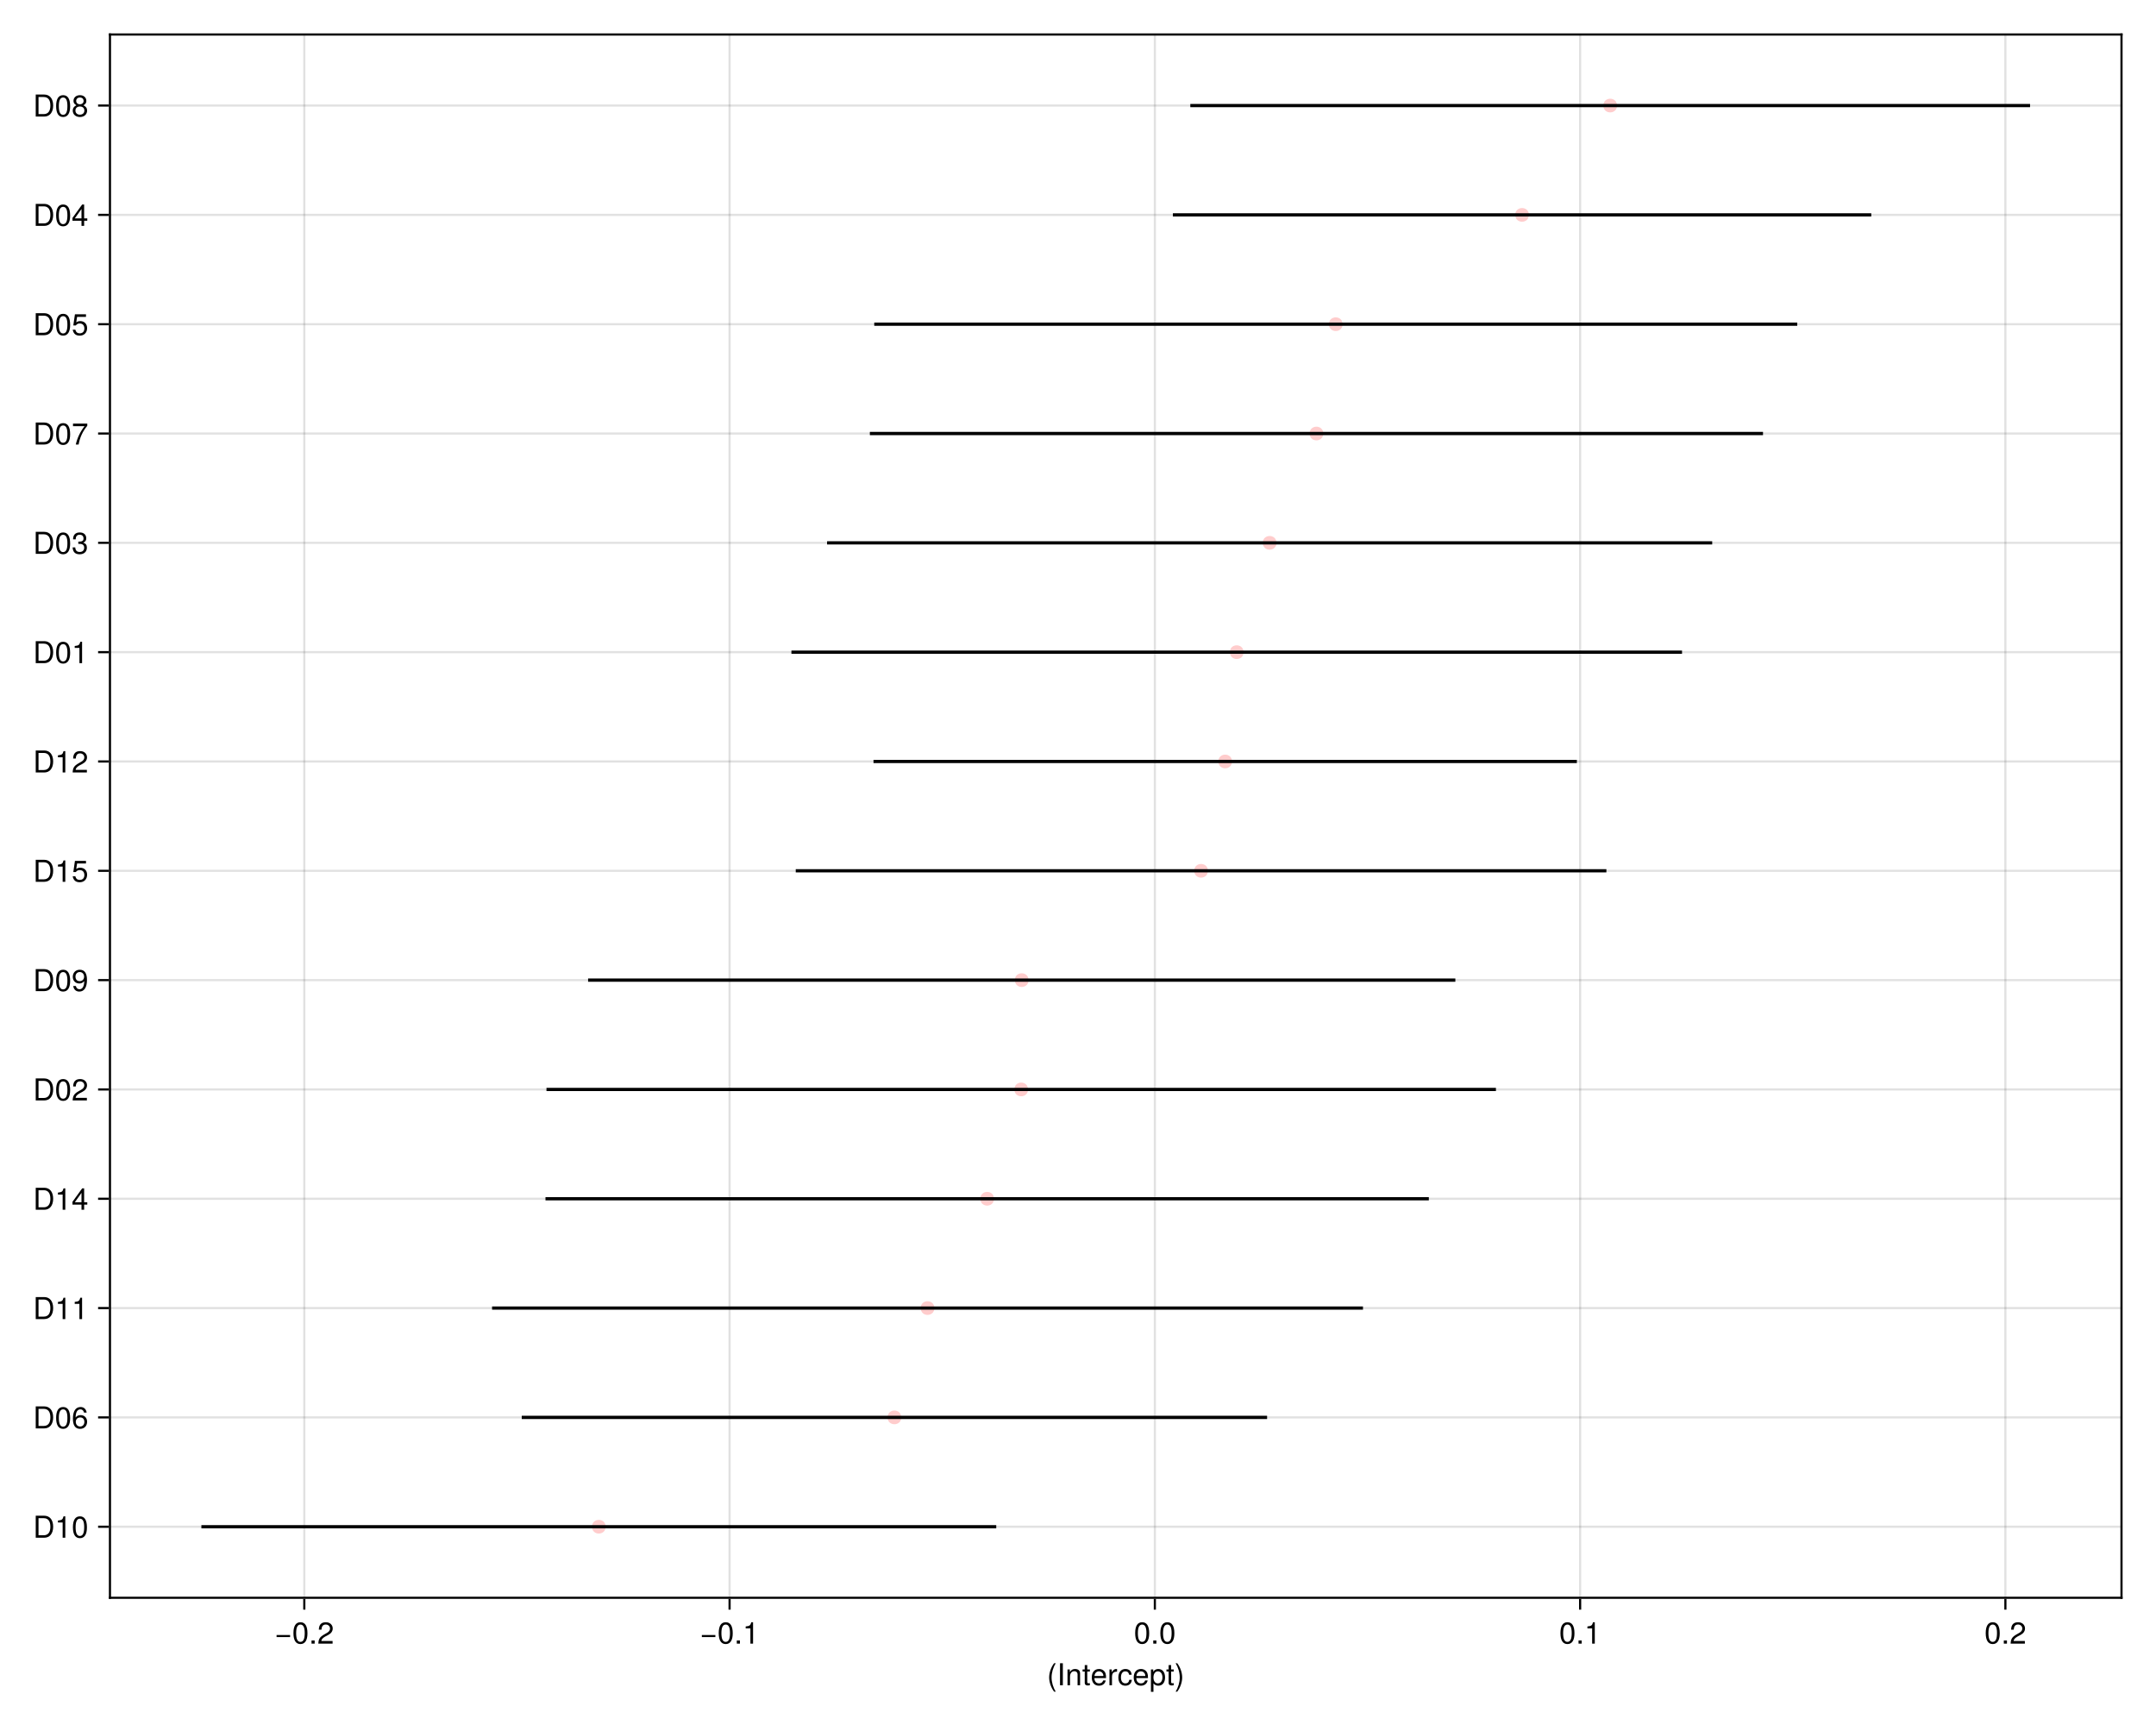 <?xml version="1.0" encoding="UTF-8"?>
<svg xmlns="http://www.w3.org/2000/svg" xmlns:xlink="http://www.w3.org/1999/xlink" width="750" height="600" viewBox="0 0 750 600">
<defs>
<g>
<g id="glyph-0-0-5fbf9648">
<path d="M 3.062 2.219 C 3.062 2.219 2.484 2.219 2.484 2.219 C 1.422 0.844 0.766 -1.062 0.766 -2.719 C 0.766 -4.375 1.422 -6.281 2.484 -7.656 C 2.484 -7.656 3.062 -7.656 3.062 -7.656 C 2.125 -6.156 1.609 -4.391 1.609 -2.719 C 1.609 -1.047 2.125 0.719 3.062 2.219 Z M 3.062 2.219 "/>
</g>
<g id="glyph-0-1-5fbf9648">
<path d="M 5.391 -2.5 C 5.391 -2.5 1.328 -2.5 1.328 -2.5 C 1.359 -1.234 2.031 -0.656 2.953 -0.656 C 3.656 -0.656 4.141 -0.938 4.391 -1.672 C 4.391 -1.672 5.266 -1.672 5.266 -1.672 C 5.047 -0.562 4.172 0.156 2.922 0.156 C 1.375 0.156 0.422 -0.906 0.422 -2.719 C 0.422 -4.531 1.406 -5.656 2.938 -5.656 C 3.969 -5.656 4.812 -5.109 5.172 -4.203 C 5.328 -3.797 5.391 -3.297 5.391 -2.5 Z M 4.453 -3.281 C 4.453 -4.141 3.797 -4.844 2.922 -4.844 C 2.047 -4.844 1.422 -4.188 1.359 -3.219 C 1.359 -3.219 4.438 -3.219 4.438 -3.219 C 4.453 -3.234 4.453 -3.281 4.453 -3.281 Z M 4.453 -3.281 "/>
</g>
<g id="glyph-0-2-5fbf9648">
<path d="M 3.375 -4.734 C 2.016 -4.719 1.609 -4.094 1.609 -2.859 C 1.609 -2.859 1.609 0 1.609 0 C 1.609 0 0.734 0 0.734 0 C 0.734 0 0.734 -5.5 0.734 -5.5 C 0.734 -5.5 1.531 -5.5 1.531 -5.5 C 1.531 -5.5 1.531 -4.5 1.531 -4.5 C 2.031 -5.328 2.469 -5.656 3.031 -5.656 C 3.156 -5.656 3.219 -5.656 3.375 -5.625 C 3.375 -5.625 3.375 -4.734 3.375 -4.734 Z M 3.375 -4.734 "/>
</g>
<g id="glyph-0-3-5fbf9648">
<path d="M 5.016 -1.891 C 4.906 -0.625 4.078 0.156 2.766 0.156 C 1.266 0.156 0.328 -0.922 0.328 -2.703 C 0.328 -4.531 1.297 -5.656 2.766 -5.656 C 4 -5.656 4.844 -5 4.953 -3.656 C 4.953 -3.656 4.062 -3.656 4.062 -3.656 C 3.953 -4.422 3.5 -4.844 2.766 -4.844 C 1.812 -4.844 1.234 -4.078 1.234 -2.703 C 1.234 -1.391 1.812 -0.656 2.781 -0.656 C 3.531 -0.656 3.984 -1.016 4.125 -1.891 C 4.125 -1.891 5.016 -1.891 5.016 -1.891 Z M 5.016 -1.891 "/>
</g>
<g id="glyph-0-4-5fbf9648">
<path d="M 5.484 -2.703 C 5.484 -0.938 4.562 0.156 3.141 0.156 C 2.422 0.156 1.906 -0.094 1.453 -0.656 C 1.453 -0.656 1.453 2.281 1.453 2.281 C 1.453 2.281 0.578 2.281 0.578 2.281 C 0.578 2.281 0.578 -5.5 0.578 -5.5 C 0.578 -5.5 1.375 -5.5 1.375 -5.5 C 1.375 -5.5 1.375 -4.672 1.375 -4.672 C 1.781 -5.328 2.391 -5.656 3.125 -5.656 C 4.594 -5.656 5.484 -4.547 5.484 -2.703 Z M 4.578 -2.719 C 4.578 -4.031 3.953 -4.844 2.984 -4.844 C 2.062 -4.844 1.453 -4 1.453 -2.703 C 1.453 -1.422 2.062 -0.656 2.984 -0.656 C 3.938 -0.656 4.578 -1.469 4.578 -2.719 Z M 4.578 -2.719 "/>
</g>
<g id="glyph-0-5-5fbf9648">
<path d="M 2.672 0 C 2.375 0.047 2.156 0.078 1.953 0.078 C 1.266 0.078 0.891 -0.234 0.891 -0.797 C 0.891 -0.797 0.891 -4.781 0.891 -4.781 C 0.891 -4.781 0.141 -4.781 0.141 -4.781 C 0.141 -4.781 0.141 -5.5 0.141 -5.5 C 0.141 -5.5 0.891 -5.5 0.891 -5.5 C 0.891 -5.5 0.891 -7.016 0.891 -7.016 C 0.891 -7.016 1.766 -7.016 1.766 -7.016 C 1.766 -7.016 1.766 -5.5 1.766 -5.5 C 1.766 -5.5 2.672 -5.5 2.672 -5.5 C 2.672 -5.5 2.672 -4.781 2.672 -4.781 C 2.672 -4.781 1.766 -4.781 1.766 -4.781 C 1.766 -4.781 1.766 -1.188 1.766 -1.188 C 1.766 -0.797 1.875 -0.688 2.25 -0.688 C 2.422 -0.688 2.547 -0.703 2.672 -0.734 C 2.672 -0.734 2.672 0 2.672 0 Z M 2.672 0 "/>
</g>
<g id="glyph-0-6-5fbf9648">
<path d="M 2.688 -2.703 C 2.688 -1.062 2.031 0.844 0.969 2.219 C 0.969 2.219 0.406 2.219 0.406 2.219 C 1.328 0.734 1.844 -1.047 1.844 -2.703 C 1.844 -4.391 1.328 -6.156 0.406 -7.656 C 0.406 -7.656 0.969 -7.656 0.969 -7.656 C 2.031 -6.281 2.688 -4.375 2.688 -2.703 Z M 2.688 -2.703 "/>
</g>
<g id="glyph-0-7-5fbf9648">
<path d="M 5.328 -3.578 C 5.328 -1.141 4.469 0.156 2.891 0.156 C 1.297 0.156 0.453 -1.141 0.453 -3.641 C 0.453 -6.141 1.281 -7.438 2.891 -7.438 C 4.5 -7.438 5.328 -6.156 5.328 -3.578 Z M 4.375 -3.672 C 4.375 -5.656 3.891 -6.625 2.891 -6.625 C 1.891 -6.625 1.391 -5.672 1.391 -3.641 C 1.391 -1.594 1.891 -0.609 2.859 -0.609 C 3.891 -0.609 4.375 -1.547 4.375 -3.672 Z M 4.375 -3.672 "/>
</g>
<g id="glyph-0-8-5fbf9648">
<path d="M 2 0 C 2 0 0.906 0 0.906 0 C 0.906 0 0.906 -1.094 0.906 -1.094 C 0.906 -1.094 2 -1.094 2 -1.094 C 2 -1.094 2 0 2 0 Z M 2 0 "/>
</g>
<g id="glyph-0-9-5fbf9648">
<path d="M 5.359 -5.266 C 5.359 -4.344 4.828 -3.562 3.797 -3.016 C 3.797 -3.016 2.734 -2.453 2.734 -2.453 C 1.828 -1.906 1.484 -1.516 1.391 -0.906 C 1.391 -0.906 5.312 -0.906 5.312 -0.906 C 5.312 -0.906 5.312 0 5.312 0 C 5.312 0 0.359 0 0.359 0 C 0.438 -1.641 0.891 -2.344 2.453 -3.219 C 2.453 -3.219 3.406 -3.766 3.406 -3.766 C 4.078 -4.141 4.422 -4.656 4.422 -5.234 C 4.422 -6.031 3.797 -6.641 2.953 -6.641 C 2.031 -6.641 1.516 -6.109 1.453 -4.859 C 1.453 -4.859 0.531 -4.859 0.531 -4.859 C 0.578 -6.672 1.453 -7.438 2.984 -7.438 C 4.391 -7.438 5.359 -6.516 5.359 -5.266 Z M 5.359 -5.266 "/>
</g>
<g id="glyph-0-10-5fbf9648">
<path d="M 5.422 -2.266 C 5.422 -2.266 0.719 -2.266 0.719 -2.266 C 0.719 -2.266 0.719 -2.984 0.719 -2.984 C 0.719 -2.984 5.422 -2.984 5.422 -2.984 C 5.422 -2.984 5.422 -2.266 5.422 -2.266 Z M 5.422 -2.266 "/>
</g>
<g id="glyph-0-11-5fbf9648">
<path d="M 3.641 0 C 3.641 0 2.719 0 2.719 0 C 2.719 0 2.719 -5.297 2.719 -5.297 C 2.719 -5.297 1.078 -5.297 1.078 -5.297 C 1.078 -5.297 1.078 -5.969 1.078 -5.969 C 2.5 -6.141 2.703 -6.297 3.031 -7.438 C 3.031 -7.438 3.641 -7.438 3.641 -7.438 C 3.641 -7.438 3.641 0 3.641 0 Z M 3.641 0 "/>
</g>
<g id="glyph-0-12-5fbf9648">
<path d="M 5.453 -1.781 C 5.453 -1.781 4.359 -1.781 4.359 -1.781 C 4.359 -1.781 4.359 0 4.359 0 C 4.359 0 3.438 0 3.438 0 C 3.438 0 3.438 -1.781 3.438 -1.781 C 3.438 -1.781 0.297 -1.781 0.297 -1.781 C 0.297 -1.781 0.297 -2.766 0.297 -2.766 C 0.297 -2.766 3.672 -7.438 3.672 -7.438 C 3.672 -7.438 4.359 -7.438 4.359 -7.438 C 4.359 -7.438 4.359 -2.609 4.359 -2.609 C 4.359 -2.609 5.453 -2.609 5.453 -2.609 C 5.453 -2.609 5.453 -1.781 5.453 -1.781 Z M 3.438 -2.609 C 3.438 -2.609 3.438 -5.875 3.438 -5.875 C 3.438 -5.875 1.109 -2.609 1.109 -2.609 C 1.109 -2.609 3.438 -2.609 3.438 -2.609 Z M 3.438 -2.609 "/>
</g>
<g id="glyph-0-13-5fbf9648">
<path d="M 5.391 -2.469 C 5.391 -0.891 4.344 0.156 2.828 0.156 C 1.516 0.156 0.672 -0.438 0.375 -1.906 C 0.375 -1.906 1.297 -1.906 1.297 -1.906 C 1.516 -1.078 2 -0.656 2.812 -0.656 C 3.828 -0.656 4.438 -1.266 4.438 -2.344 C 4.438 -3.438 3.812 -4.078 2.812 -4.078 C 2.234 -4.078 1.875 -3.906 1.453 -3.391 C 1.453 -3.391 0.594 -3.391 0.594 -3.391 C 0.594 -3.391 1.156 -7.281 1.156 -7.281 C 1.156 -7.281 5 -7.281 5 -7.281 C 5 -7.281 5 -6.375 5 -6.375 C 5 -6.375 1.906 -6.375 1.906 -6.375 C 1.906 -6.375 1.609 -4.453 1.609 -4.453 C 2.031 -4.766 2.453 -4.906 2.984 -4.906 C 4.406 -4.906 5.391 -3.938 5.391 -2.469 Z M 5.391 -2.469 "/>
</g>
<g id="glyph-0-14-5fbf9648">
<path d="M 5.312 -2.156 C 5.312 -0.75 4.328 0.156 2.797 0.156 C 1.266 0.156 0.453 -0.594 0.344 -2.25 C 0.344 -2.25 1.266 -2.25 1.266 -2.25 C 1.328 -1.172 1.812 -0.656 2.828 -0.656 C 3.797 -0.656 4.375 -1.219 4.375 -2.156 C 4.375 -2.984 3.844 -3.469 2.828 -3.469 C 2.828 -3.469 2.328 -3.469 2.328 -3.469 C 2.328 -3.469 2.328 -4.234 2.328 -4.234 C 3.797 -4.234 4.141 -4.562 4.141 -5.359 C 4.141 -6.156 3.656 -6.641 2.828 -6.641 C 1.891 -6.641 1.438 -6.141 1.422 -5.047 C 1.422 -5.047 0.5 -5.047 0.5 -5.047 C 0.531 -6.625 1.328 -7.438 2.828 -7.438 C 4.234 -7.438 5.094 -6.672 5.094 -5.391 C 5.094 -4.656 4.75 -4.172 4.047 -3.891 C 4.953 -3.594 5.312 -3.062 5.312 -2.156 Z M 5.312 -2.156 "/>
</g>
<g id="glyph-0-15-5fbf9648">
<path d="M 5.453 -6.516 C 3.891 -4.656 2.844 -2.406 2.438 0 C 2.438 0 1.453 0 1.453 0 C 1.969 -2.328 3.031 -4.5 4.5 -6.375 C 4.5 -6.375 0.484 -6.375 0.484 -6.375 C 0.484 -6.375 0.484 -7.281 0.484 -7.281 C 0.484 -7.281 5.453 -7.281 5.453 -7.281 C 5.453 -7.281 5.453 -6.516 5.453 -6.516 Z M 5.453 -6.516 "/>
</g>
<g id="glyph-1-0-5fbf9648">
<path d="M 2.031 0 C 2.031 0 1.047 0 1.047 0 C 1.047 0 1.047 -7.656 1.047 -7.656 C 1.047 -7.656 2.031 -7.656 2.031 -7.656 C 2.031 -7.656 2.031 0 2.031 0 Z M 2.031 0 "/>
</g>
<g id="glyph-1-1-5fbf9648">
<path d="M 5.109 0 C 5.109 0 4.234 0 4.234 0 C 4.234 0 4.234 -3.812 4.234 -3.812 C 4.234 -4.469 3.797 -4.891 3.109 -4.891 C 2.219 -4.891 1.609 -4.156 1.609 -3.031 C 1.609 -3.031 1.609 0 1.609 0 C 1.609 0 0.734 0 0.734 0 C 0.734 0 0.734 -5.5 0.734 -5.5 C 0.734 -5.5 1.547 -5.5 1.547 -5.5 C 1.547 -5.5 1.547 -4.578 1.547 -4.578 C 2.031 -5.344 2.547 -5.656 3.375 -5.656 C 4.438 -5.656 5.109 -5.078 5.109 -4.156 C 5.109 -4.156 5.109 0 5.109 0 Z M 5.109 0 "/>
</g>
<g id="glyph-1-2-5fbf9648">
<path d="M 2.672 0 C 2.375 0.047 2.156 0.078 1.953 0.078 C 1.266 0.078 0.891 -0.234 0.891 -0.797 C 0.891 -0.797 0.891 -4.781 0.891 -4.781 C 0.891 -4.781 0.141 -4.781 0.141 -4.781 C 0.141 -4.781 0.141 -5.5 0.141 -5.5 C 0.141 -5.5 0.891 -5.5 0.891 -5.5 C 0.891 -5.5 0.891 -7.016 0.891 -7.016 C 0.891 -7.016 1.766 -7.016 1.766 -7.016 C 1.766 -7.016 1.766 -5.5 1.766 -5.5 C 1.766 -5.5 2.672 -5.5 2.672 -5.5 C 2.672 -5.5 2.672 -4.781 2.672 -4.781 C 2.672 -4.781 1.766 -4.781 1.766 -4.781 C 1.766 -4.781 1.766 -1.188 1.766 -1.188 C 1.766 -0.797 1.875 -0.688 2.25 -0.688 C 2.422 -0.688 2.547 -0.703 2.672 -0.734 C 2.672 -0.734 2.672 0 2.672 0 Z M 2.672 0 "/>
</g>
<g id="glyph-1-3-5fbf9648">
<path d="M 5.422 -2.266 C 5.422 -2.266 0.719 -2.266 0.719 -2.266 C 0.719 -2.266 0.719 -2.984 0.719 -2.984 C 0.719 -2.984 5.422 -2.984 5.422 -2.984 C 5.422 -2.984 5.422 -2.266 5.422 -2.266 Z M 5.422 -2.266 "/>
</g>
<g id="glyph-2-0-5fbf9648">
<path d="M 5.328 -3.578 C 5.328 -1.141 4.469 0.156 2.891 0.156 C 1.297 0.156 0.453 -1.141 0.453 -3.641 C 0.453 -6.141 1.281 -7.438 2.891 -7.438 C 4.5 -7.438 5.328 -6.156 5.328 -3.578 Z M 4.375 -3.672 C 4.375 -5.656 3.891 -6.625 2.891 -6.625 C 1.891 -6.625 1.391 -5.672 1.391 -3.641 C 1.391 -1.594 1.891 -0.609 2.859 -0.609 C 3.891 -0.609 4.375 -1.547 4.375 -3.672 Z M 4.375 -3.672 "/>
</g>
<g id="glyph-2-1-5fbf9648">
<path d="M 2 0 C 2 0 0.906 0 0.906 0 C 0.906 0 0.906 -1.094 0.906 -1.094 C 0.906 -1.094 2 -1.094 2 -1.094 C 2 -1.094 2 0 2 0 Z M 2 0 "/>
</g>
<g id="glyph-3-0-5fbf9648">
<path d="M 5.359 -5.266 C 5.359 -4.344 4.828 -3.562 3.797 -3.016 C 3.797 -3.016 2.734 -2.453 2.734 -2.453 C 1.828 -1.906 1.484 -1.516 1.391 -0.906 C 1.391 -0.906 5.312 -0.906 5.312 -0.906 C 5.312 -0.906 5.312 0 5.312 0 C 5.312 0 0.359 0 0.359 0 C 0.438 -1.641 0.891 -2.344 2.453 -3.219 C 2.453 -3.219 3.406 -3.766 3.406 -3.766 C 4.078 -4.141 4.422 -4.656 4.422 -5.234 C 4.422 -6.031 3.797 -6.641 2.953 -6.641 C 2.031 -6.641 1.516 -6.109 1.453 -4.859 C 1.453 -4.859 0.531 -4.859 0.531 -4.859 C 0.578 -6.672 1.453 -7.438 2.984 -7.438 C 4.391 -7.438 5.359 -6.516 5.359 -5.266 Z M 5.359 -5.266 "/>
</g>
<g id="glyph-4-0-5fbf9648">
<path d="M 7 -3.828 C 7 -1.453 5.812 0 3.891 0 C 3.891 0 0.938 0 0.938 0 C 0.938 0 0.938 -7.656 0.938 -7.656 C 0.938 -7.656 3.891 -7.656 3.891 -7.656 C 5.828 -7.656 7 -6.203 7 -3.828 Z M 6.031 -3.828 C 6.031 -5.781 5.234 -6.797 3.719 -6.797 C 3.719 -6.797 1.906 -6.797 1.906 -6.797 C 1.906 -6.797 1.906 -0.859 1.906 -0.859 C 1.906 -0.859 3.719 -0.859 3.719 -0.859 C 5.234 -0.859 6.031 -1.891 6.031 -3.828 Z M 6.031 -3.828 "/>
</g>
<g id="glyph-5-0-5fbf9648">
<path d="M 3.641 0 C 3.641 0 2.719 0 2.719 0 C 2.719 0 2.719 -5.297 2.719 -5.297 C 2.719 -5.297 1.078 -5.297 1.078 -5.297 C 1.078 -5.297 1.078 -5.969 1.078 -5.969 C 2.5 -6.141 2.703 -6.297 3.031 -7.438 C 3.031 -7.438 3.641 -7.438 3.641 -7.438 C 3.641 -7.438 3.641 0 3.641 0 Z M 3.641 0 "/>
</g>
<g id="glyph-6-0-5fbf9648">
<path d="M 5.328 -3.578 C 5.328 -1.141 4.469 0.156 2.891 0.156 C 1.297 0.156 0.453 -1.141 0.453 -3.641 C 0.453 -6.141 1.281 -7.438 2.891 -7.438 C 4.5 -7.438 5.328 -6.156 5.328 -3.578 Z M 4.375 -3.672 C 4.375 -5.656 3.891 -6.625 2.891 -6.625 C 1.891 -6.625 1.391 -5.672 1.391 -3.641 C 1.391 -1.594 1.891 -0.609 2.859 -0.609 C 3.891 -0.609 4.375 -1.547 4.375 -3.672 Z M 4.375 -3.672 "/>
</g>
<g id="glyph-7-0-5fbf9648">
<path d="M 7 -3.828 C 7 -1.453 5.812 0 3.891 0 C 3.891 0 0.938 0 0.938 0 C 0.938 0 0.938 -7.656 0.938 -7.656 C 0.938 -7.656 3.891 -7.656 3.891 -7.656 C 5.828 -7.656 7 -6.203 7 -3.828 Z M 6.031 -3.828 C 6.031 -5.781 5.234 -6.797 3.719 -6.797 C 3.719 -6.797 1.906 -6.797 1.906 -6.797 C 1.906 -6.797 1.906 -0.859 1.906 -0.859 C 1.906 -0.859 3.719 -0.859 3.719 -0.859 C 5.234 -0.859 6.031 -1.891 6.031 -3.828 Z M 6.031 -3.828 "/>
</g>
<g id="glyph-8-0-5fbf9648">
<path d="M 5.328 -3.578 C 5.328 -1.141 4.469 0.156 2.891 0.156 C 1.297 0.156 0.453 -1.141 0.453 -3.641 C 0.453 -6.141 1.281 -7.438 2.891 -7.438 C 4.5 -7.438 5.328 -6.156 5.328 -3.578 Z M 4.375 -3.672 C 4.375 -5.656 3.891 -6.625 2.891 -6.625 C 1.891 -6.625 1.391 -5.672 1.391 -3.641 C 1.391 -1.594 1.891 -0.609 2.859 -0.609 C 3.891 -0.609 4.375 -1.547 4.375 -3.672 Z M 4.375 -3.672 "/>
</g>
<g id="glyph-9-0-5fbf9648">
<path d="M 5.391 -2.312 C 5.391 -0.844 4.375 0.156 2.953 0.156 C 1.25 0.156 0.453 -1.078 0.453 -3.391 C 0.453 -5.984 1.391 -7.438 3.125 -7.438 C 4.25 -7.438 5.047 -6.719 5.234 -5.5 C 5.234 -5.5 4.312 -5.5 4.312 -5.5 C 4.156 -6.219 3.703 -6.625 3.062 -6.625 C 2 -6.625 1.406 -5.625 1.391 -3.797 C 1.797 -4.344 2.375 -4.625 3.109 -4.625 C 4.438 -4.625 5.391 -3.703 5.391 -2.312 Z M 4.438 -2.234 C 4.438 -3.234 3.891 -3.812 3 -3.812 C 2.078 -3.812 1.453 -3.219 1.453 -2.281 C 1.453 -1.328 2.094 -0.656 2.969 -0.656 C 3.812 -0.656 4.438 -1.297 4.438 -2.234 Z M 4.438 -2.234 "/>
</g>
<g id="glyph-10-0-5fbf9648">
<path d="M 7 -3.828 C 7 -1.453 5.812 0 3.891 0 C 3.891 0 0.938 0 0.938 0 C 0.938 0 0.938 -7.656 0.938 -7.656 C 0.938 -7.656 3.891 -7.656 3.891 -7.656 C 5.828 -7.656 7 -6.203 7 -3.828 Z M 6.031 -3.828 C 6.031 -5.781 5.234 -6.797 3.719 -6.797 C 3.719 -6.797 1.906 -6.797 1.906 -6.797 C 1.906 -6.797 1.906 -0.859 1.906 -0.859 C 1.906 -0.859 3.719 -0.859 3.719 -0.859 C 5.234 -0.859 6.031 -1.891 6.031 -3.828 Z M 6.031 -3.828 "/>
</g>
<g id="glyph-11-0-5fbf9648">
<path d="M 3.641 0 C 3.641 0 2.719 0 2.719 0 C 2.719 0 2.719 -5.297 2.719 -5.297 C 2.719 -5.297 1.078 -5.297 1.078 -5.297 C 1.078 -5.297 1.078 -5.969 1.078 -5.969 C 2.5 -6.141 2.703 -6.297 3.031 -7.438 C 3.031 -7.438 3.641 -7.438 3.641 -7.438 C 3.641 -7.438 3.641 0 3.641 0 Z M 3.641 0 "/>
</g>
<g id="glyph-11-1-5fbf9648">
<path d="M 5.328 -3.578 C 5.328 -1.141 4.469 0.156 2.891 0.156 C 1.297 0.156 0.453 -1.141 0.453 -3.641 C 0.453 -6.141 1.281 -7.438 2.891 -7.438 C 4.5 -7.438 5.328 -6.156 5.328 -3.578 Z M 4.375 -3.672 C 4.375 -5.656 3.891 -6.625 2.891 -6.625 C 1.891 -6.625 1.391 -5.672 1.391 -3.641 C 1.391 -1.594 1.891 -0.609 2.859 -0.609 C 3.891 -0.609 4.375 -1.547 4.375 -3.672 Z M 4.375 -3.672 "/>
</g>
<g id="glyph-12-0-5fbf9648">
<path d="M 7 -3.828 C 7 -1.453 5.812 0 3.891 0 C 3.891 0 0.938 0 0.938 0 C 0.938 0 0.938 -7.656 0.938 -7.656 C 0.938 -7.656 3.891 -7.656 3.891 -7.656 C 5.828 -7.656 7 -6.203 7 -3.828 Z M 6.031 -3.828 C 6.031 -5.781 5.234 -6.797 3.719 -6.797 C 3.719 -6.797 1.906 -6.797 1.906 -6.797 C 1.906 -6.797 1.906 -0.859 1.906 -0.859 C 1.906 -0.859 3.719 -0.859 3.719 -0.859 C 5.234 -0.859 6.031 -1.891 6.031 -3.828 Z M 6.031 -3.828 "/>
</g>
<g id="glyph-13-0-5fbf9648">
<path d="M 5.328 -3.578 C 5.328 -1.141 4.469 0.156 2.891 0.156 C 1.297 0.156 0.453 -1.141 0.453 -3.641 C 0.453 -6.141 1.281 -7.438 2.891 -7.438 C 4.5 -7.438 5.328 -6.156 5.328 -3.578 Z M 4.375 -3.672 C 4.375 -5.656 3.891 -6.625 2.891 -6.625 C 1.891 -6.625 1.391 -5.672 1.391 -3.641 C 1.391 -1.594 1.891 -0.609 2.859 -0.609 C 3.891 -0.609 4.375 -1.547 4.375 -3.672 Z M 4.375 -3.672 "/>
</g>
<g id="glyph-14-0-5fbf9648">
<path d="M 5.359 -5.266 C 5.359 -4.344 4.828 -3.562 3.797 -3.016 C 3.797 -3.016 2.734 -2.453 2.734 -2.453 C 1.828 -1.906 1.484 -1.516 1.391 -0.906 C 1.391 -0.906 5.312 -0.906 5.312 -0.906 C 5.312 -0.906 5.312 0 5.312 0 C 5.312 0 0.359 0 0.359 0 C 0.438 -1.641 0.891 -2.344 2.453 -3.219 C 2.453 -3.219 3.406 -3.766 3.406 -3.766 C 4.078 -4.141 4.422 -4.656 4.422 -5.234 C 4.422 -6.031 3.797 -6.641 2.953 -6.641 C 2.031 -6.641 1.516 -6.109 1.453 -4.859 C 1.453 -4.859 0.531 -4.859 0.531 -4.859 C 0.578 -6.672 1.453 -7.438 2.984 -7.438 C 4.391 -7.438 5.359 -6.516 5.359 -5.266 Z M 5.359 -5.266 "/>
</g>
<g id="glyph-15-0-5fbf9648">
<path d="M 7 -3.828 C 7 -1.453 5.812 0 3.891 0 C 3.891 0 0.938 0 0.938 0 C 0.938 0 0.938 -7.656 0.938 -7.656 C 0.938 -7.656 3.891 -7.656 3.891 -7.656 C 5.828 -7.656 7 -6.203 7 -3.828 Z M 6.031 -3.828 C 6.031 -5.781 5.234 -6.797 3.719 -6.797 C 3.719 -6.797 1.906 -6.797 1.906 -6.797 C 1.906 -6.797 1.906 -0.859 1.906 -0.859 C 1.906 -0.859 3.719 -0.859 3.719 -0.859 C 5.234 -0.859 6.031 -1.891 6.031 -3.828 Z M 6.031 -3.828 "/>
</g>
<g id="glyph-16-0-5fbf9648">
<path d="M 5.328 -3.578 C 5.328 -1.141 4.469 0.156 2.891 0.156 C 1.297 0.156 0.453 -1.141 0.453 -3.641 C 0.453 -6.141 1.281 -7.438 2.891 -7.438 C 4.5 -7.438 5.328 -6.156 5.328 -3.578 Z M 4.375 -3.672 C 4.375 -5.656 3.891 -6.625 2.891 -6.625 C 1.891 -6.625 1.391 -5.672 1.391 -3.641 C 1.391 -1.594 1.891 -0.609 2.859 -0.609 C 3.891 -0.609 4.375 -1.547 4.375 -3.672 Z M 4.375 -3.672 "/>
</g>
<g id="glyph-17-0-5fbf9648">
<path d="M 5.344 -3.891 C 5.344 -1.328 4.406 0.156 2.672 0.156 C 1.531 0.156 0.734 -0.562 0.562 -1.781 C 0.562 -1.781 1.484 -1.781 1.484 -1.781 C 1.625 -1.078 2.078 -0.656 2.734 -0.656 C 3.797 -0.656 4.375 -1.672 4.391 -3.484 C 3.906 -2.906 3.391 -2.656 2.688 -2.656 C 1.344 -2.656 0.406 -3.594 0.406 -4.984 C 0.406 -6.438 1.422 -7.438 2.828 -7.438 C 4.531 -7.438 5.344 -6.219 5.344 -3.891 Z M 4.344 -5 C 4.344 -5.969 3.688 -6.641 2.828 -6.641 C 1.969 -6.641 1.344 -6 1.344 -5.047 C 1.344 -4.047 1.906 -3.469 2.797 -3.469 C 3.703 -3.469 4.344 -4.078 4.344 -5 Z M 4.344 -5 "/>
</g>
<g id="glyph-17-1-5fbf9648">
<path d="M 3.641 0 C 3.641 0 2.719 0 2.719 0 C 2.719 0 2.719 -5.297 2.719 -5.297 C 2.719 -5.297 1.078 -5.297 1.078 -5.297 C 1.078 -5.297 1.078 -5.969 1.078 -5.969 C 2.5 -6.141 2.703 -6.297 3.031 -7.438 C 3.031 -7.438 3.641 -7.438 3.641 -7.438 C 3.641 -7.438 3.641 0 3.641 0 Z M 3.641 0 "/>
</g>
<g id="glyph-18-0-5fbf9648">
<path d="M 7 -3.828 C 7 -1.453 5.812 0 3.891 0 C 3.891 0 0.938 0 0.938 0 C 0.938 0 0.938 -7.656 0.938 -7.656 C 0.938 -7.656 3.891 -7.656 3.891 -7.656 C 5.828 -7.656 7 -6.203 7 -3.828 Z M 6.031 -3.828 C 6.031 -5.781 5.234 -6.797 3.719 -6.797 C 3.719 -6.797 1.906 -6.797 1.906 -6.797 C 1.906 -6.797 1.906 -0.859 1.906 -0.859 C 1.906 -0.859 3.719 -0.859 3.719 -0.859 C 5.234 -0.859 6.031 -1.891 6.031 -3.828 Z M 6.031 -3.828 "/>
</g>
<g id="glyph-19-0-5fbf9648">
<path d="M 5.328 -3.578 C 5.328 -1.141 4.469 0.156 2.891 0.156 C 1.297 0.156 0.453 -1.141 0.453 -3.641 C 0.453 -6.141 1.281 -7.438 2.891 -7.438 C 4.5 -7.438 5.328 -6.156 5.328 -3.578 Z M 4.375 -3.672 C 4.375 -5.656 3.891 -6.625 2.891 -6.625 C 1.891 -6.625 1.391 -5.672 1.391 -3.641 C 1.391 -1.594 1.891 -0.609 2.859 -0.609 C 3.891 -0.609 4.375 -1.547 4.375 -3.672 Z M 4.375 -3.672 "/>
</g>
<g id="glyph-20-0-5fbf9648">
<path d="M 5.453 -1.781 C 5.453 -1.781 4.359 -1.781 4.359 -1.781 C 4.359 -1.781 4.359 0 4.359 0 C 4.359 0 3.438 0 3.438 0 C 3.438 0 3.438 -1.781 3.438 -1.781 C 3.438 -1.781 0.297 -1.781 0.297 -1.781 C 0.297 -1.781 0.297 -2.766 0.297 -2.766 C 0.297 -2.766 3.672 -7.438 3.672 -7.438 C 3.672 -7.438 4.359 -7.438 4.359 -7.438 C 4.359 -7.438 4.359 -2.609 4.359 -2.609 C 4.359 -2.609 5.453 -2.609 5.453 -2.609 C 5.453 -2.609 5.453 -1.781 5.453 -1.781 Z M 3.438 -2.609 C 3.438 -2.609 3.438 -5.875 3.438 -5.875 C 3.438 -5.875 1.109 -2.609 1.109 -2.609 C 1.109 -2.609 3.438 -2.609 3.438 -2.609 Z M 3.438 -2.609 "/>
</g>
<g id="glyph-20-1-5fbf9648">
<path d="M 5.391 -2.094 C 5.391 -0.75 4.359 0.156 2.891 0.156 C 1.422 0.156 0.391 -0.75 0.391 -2.109 C 0.391 -2.922 0.812 -3.5 1.656 -3.922 C 0.906 -4.391 0.656 -4.766 0.656 -5.453 C 0.656 -6.625 1.578 -7.438 2.891 -7.438 C 4.203 -7.438 5.125 -6.625 5.125 -5.453 C 5.125 -4.75 4.875 -4.375 4.109 -3.922 C 4.969 -3.5 5.391 -2.922 5.391 -2.094 Z M 4.172 -5.438 C 4.172 -6.156 3.672 -6.625 2.891 -6.625 C 2.109 -6.625 1.594 -6.156 1.594 -5.453 C 1.594 -4.75 2.109 -4.281 2.891 -4.281 C 3.672 -4.281 4.172 -4.75 4.172 -5.438 Z M 4.438 -2.094 C 4.438 -2.969 3.812 -3.5 2.891 -3.5 C 1.969 -3.5 1.328 -2.969 1.328 -2.094 C 1.328 -1.219 1.969 -0.656 2.859 -0.656 C 3.812 -0.656 4.438 -1.203 4.438 -2.094 Z M 4.438 -2.094 "/>
</g>
</g>
</defs>
<rect x="-75" y="-60" width="900" height="720" fill="rgb(100%, 100%, 100%)" fill-opacity="1"/>
<path fill-rule="nonzero" fill="rgb(100%, 100%, 100%)" fill-opacity="1" d="M 38.25 555.75 L 738 555.75 L 738 12 L 38.25 12 Z M 38.25 555.75 "/>
<path fill="none" stroke-width="1" stroke-linecap="butt" stroke-linejoin="miter" stroke="rgb(0%, 0%, 0%)" stroke-opacity="0.12" stroke-miterlimit="1.155" d="M 141.141 741 L 141.141 16 " transform="matrix(0.75, 0, 0, 0.75, 0, 0)"/>
<path fill="none" stroke-width="1" stroke-linecap="butt" stroke-linejoin="miter" stroke="rgb(0%, 0%, 0%)" stroke-opacity="0.12" stroke-miterlimit="1.155" d="M 338.396 741 L 338.396 16 " transform="matrix(0.75, 0, 0, 0.75, 0, 0)"/>
<path fill="none" stroke-width="1" stroke-linecap="butt" stroke-linejoin="miter" stroke="rgb(0%, 0%, 0%)" stroke-opacity="0.12" stroke-miterlimit="1.155" d="M 535.646 741 L 535.646 16 " transform="matrix(0.75, 0, 0, 0.75, 0, 0)"/>
<path fill="none" stroke-width="1" stroke-linecap="butt" stroke-linejoin="miter" stroke="rgb(0%, 0%, 0%)" stroke-opacity="0.12" stroke-miterlimit="1.155" d="M 732.896 741 L 732.896 16 " transform="matrix(0.75, 0, 0, 0.75, 0, 0)"/>
<path fill="none" stroke-width="1" stroke-linecap="butt" stroke-linejoin="miter" stroke="rgb(0%, 0%, 0%)" stroke-opacity="0.12" stroke-miterlimit="1.155" d="M 930.146 741 L 930.146 16 " transform="matrix(0.75, 0, 0, 0.75, 0, 0)"/>
<path fill="none" stroke-width="1" stroke-linecap="butt" stroke-linejoin="miter" stroke="rgb(0%, 0%, 0%)" stroke-opacity="0.12" stroke-miterlimit="1.155" d="M 51 708.047 L 984 708.047 " transform="matrix(0.75, 0, 0, 0.75, 0, 0)"/>
<path fill="none" stroke-width="1" stroke-linecap="butt" stroke-linejoin="miter" stroke="rgb(0%, 0%, 0%)" stroke-opacity="0.12" stroke-miterlimit="1.155" d="M 51 657.344 L 984 657.344 " transform="matrix(0.75, 0, 0, 0.75, 0, 0)"/>
<path fill="none" stroke-width="1" stroke-linecap="butt" stroke-linejoin="miter" stroke="rgb(0%, 0%, 0%)" stroke-opacity="0.12" stroke-miterlimit="1.155" d="M 51 606.646 L 984 606.646 " transform="matrix(0.75, 0, 0, 0.75, 0, 0)"/>
<path fill="none" stroke-width="1" stroke-linecap="butt" stroke-linejoin="miter" stroke="rgb(0%, 0%, 0%)" stroke-opacity="0.12" stroke-miterlimit="1.155" d="M 51 555.948 L 984 555.948 " transform="matrix(0.75, 0, 0, 0.75, 0, 0)"/>
<path fill="none" stroke-width="1" stroke-linecap="butt" stroke-linejoin="miter" stroke="rgb(0%, 0%, 0%)" stroke-opacity="0.12" stroke-miterlimit="1.155" d="M 51 505.25 L 984 505.25 " transform="matrix(0.75, 0, 0, 0.75, 0, 0)"/>
<path fill="none" stroke-width="1" stroke-linecap="butt" stroke-linejoin="miter" stroke="rgb(0%, 0%, 0%)" stroke-opacity="0.12" stroke-miterlimit="1.155" d="M 51 454.547 L 984 454.547 " transform="matrix(0.75, 0, 0, 0.75, 0, 0)"/>
<path fill="none" stroke-width="1" stroke-linecap="butt" stroke-linejoin="miter" stroke="rgb(0%, 0%, 0%)" stroke-opacity="0.12" stroke-miterlimit="1.155" d="M 51 403.849 L 984 403.849 " transform="matrix(0.75, 0, 0, 0.75, 0, 0)"/>
<path fill="none" stroke-width="1" stroke-linecap="butt" stroke-linejoin="miter" stroke="rgb(0%, 0%, 0%)" stroke-opacity="0.12" stroke-miterlimit="1.155" d="M 51 353.151 L 984 353.151 " transform="matrix(0.75, 0, 0, 0.75, 0, 0)"/>
<path fill="none" stroke-width="1" stroke-linecap="butt" stroke-linejoin="miter" stroke="rgb(0%, 0%, 0%)" stroke-opacity="0.12" stroke-miterlimit="1.155" d="M 51 302.453 L 984 302.453 " transform="matrix(0.75, 0, 0, 0.75, 0, 0)"/>
<path fill="none" stroke-width="1" stroke-linecap="butt" stroke-linejoin="miter" stroke="rgb(0%, 0%, 0%)" stroke-opacity="0.12" stroke-miterlimit="1.155" d="M 51 251.75 L 984 251.75 " transform="matrix(0.75, 0, 0, 0.75, 0, 0)"/>
<path fill="none" stroke-width="1" stroke-linecap="butt" stroke-linejoin="miter" stroke="rgb(0%, 0%, 0%)" stroke-opacity="0.12" stroke-miterlimit="1.155" d="M 51 201.052 L 984 201.052 " transform="matrix(0.75, 0, 0, 0.75, 0, 0)"/>
<path fill="none" stroke-width="1" stroke-linecap="butt" stroke-linejoin="miter" stroke="rgb(0%, 0%, 0%)" stroke-opacity="0.12" stroke-miterlimit="1.155" d="M 51 150.354 L 984 150.354 " transform="matrix(0.75, 0, 0, 0.75, 0, 0)"/>
<path fill="none" stroke-width="1" stroke-linecap="butt" stroke-linejoin="miter" stroke="rgb(0%, 0%, 0%)" stroke-opacity="0.12" stroke-miterlimit="1.155" d="M 51 99.656 L 984 99.656 " transform="matrix(0.75, 0, 0, 0.75, 0, 0)"/>
<path fill="none" stroke-width="1" stroke-linecap="butt" stroke-linejoin="miter" stroke="rgb(0%, 0%, 0%)" stroke-opacity="0.12" stroke-miterlimit="1.155" d="M 51 48.953 L 984 48.953 " transform="matrix(0.75, 0, 0, 0.75, 0, 0)"/>
<g fill="rgb(0%, 0%, 0%)" fill-opacity="1">
<use xlink:href="#glyph-0-0-5fbf9648" x="364.201" y="586.176"/>
</g>
<g fill="rgb(0%, 0%, 0%)" fill-opacity="1">
<use xlink:href="#glyph-1-0-5fbf9648" x="367.697" y="586.176"/>
</g>
<g fill="rgb(0%, 0%, 0%)" fill-opacity="1">
<use xlink:href="#glyph-1-1-5fbf9648" x="370.616" y="586.176"/>
</g>
<g fill="rgb(0%, 0%, 0%)" fill-opacity="1">
<use xlink:href="#glyph-1-2-5fbf9648" x="376.454" y="586.176"/>
</g>
<g fill="rgb(0%, 0%, 0%)" fill-opacity="1">
<use xlink:href="#glyph-0-1-5fbf9648" x="379.373" y="586.176"/>
</g>
<g fill="rgb(0%, 0%, 0%)" fill-opacity="1">
<use xlink:href="#glyph-0-2-5fbf9648" x="385.211" y="586.176"/>
</g>
<g fill="rgb(0%, 0%, 0%)" fill-opacity="1">
<use xlink:href="#glyph-0-3-5fbf9648" x="388.708" y="586.176"/>
</g>
<g fill="rgb(0%, 0%, 0%)" fill-opacity="1">
<use xlink:href="#glyph-0-1-5fbf9648" x="393.958" y="586.176"/>
</g>
<g fill="rgb(0%, 0%, 0%)" fill-opacity="1">
<use xlink:href="#glyph-0-4-5fbf9648" x="399.796" y="586.176"/>
</g>
<g fill="rgb(0%, 0%, 0%)" fill-opacity="1">
<use xlink:href="#glyph-0-5-5fbf9648" x="405.634" y="586.176"/>
</g>
<g fill="rgb(0%, 0%, 0%)" fill-opacity="1">
<use xlink:href="#glyph-0-6-5fbf9648" x="408.553" y="586.176"/>
</g>
<g fill="rgb(0%, 0%, 0%)" fill-opacity="1">
<use xlink:href="#glyph-1-3-5fbf9648" x="95.493" y="571.693"/>
</g>
<g fill="rgb(0%, 0%, 0%)" fill-opacity="1">
<use xlink:href="#glyph-0-7-5fbf9648" x="101.625" y="571.693"/>
</g>
<g fill="rgb(0%, 0%, 0%)" fill-opacity="1">
<use xlink:href="#glyph-0-8-5fbf9648" x="107.463" y="571.693"/>
</g>
<g fill="rgb(0%, 0%, 0%)" fill-opacity="1">
<use xlink:href="#glyph-0-9-5fbf9648" x="110.382" y="571.693"/>
</g>
<g fill="rgb(0%, 0%, 0%)" fill-opacity="1">
<use xlink:href="#glyph-0-10-5fbf9648" x="243.432" y="571.693"/>
</g>
<g fill="rgb(0%, 0%, 0%)" fill-opacity="1">
<use xlink:href="#glyph-0-7-5fbf9648" x="249.564" y="571.693"/>
</g>
<g fill="rgb(0%, 0%, 0%)" fill-opacity="1">
<use xlink:href="#glyph-0-8-5fbf9648" x="255.402" y="571.693"/>
</g>
<g fill="rgb(0%, 0%, 0%)" fill-opacity="1">
<use xlink:href="#glyph-0-11-5fbf9648" x="258.321" y="571.693"/>
</g>
<g fill="rgb(0%, 0%, 0%)" fill-opacity="1">
<use xlink:href="#glyph-0-7-5fbf9648" x="394.436" y="571.693"/>
</g>
<g fill="rgb(0%, 0%, 0%)" fill-opacity="1">
<use xlink:href="#glyph-0-8-5fbf9648" x="400.274" y="571.693"/>
</g>
<g fill="rgb(0%, 0%, 0%)" fill-opacity="1">
<use xlink:href="#glyph-0-7-5fbf9648" x="403.193" y="571.693"/>
</g>
<g fill="rgb(0%, 0%, 0%)" fill-opacity="1">
<use xlink:href="#glyph-0-7-5fbf9648" x="542.375" y="571.693"/>
</g>
<g fill="rgb(0%, 0%, 0%)" fill-opacity="1">
<use xlink:href="#glyph-0-8-5fbf9648" x="548.213" y="571.693"/>
</g>
<g fill="rgb(0%, 0%, 0%)" fill-opacity="1">
<use xlink:href="#glyph-0-11-5fbf9648" x="551.132" y="571.693"/>
</g>
<g fill="rgb(0%, 0%, 0%)" fill-opacity="1">
<use xlink:href="#glyph-2-0-5fbf9648" x="690.314" y="571.693"/>
</g>
<g fill="rgb(0%, 0%, 0%)" fill-opacity="1">
<use xlink:href="#glyph-2-1-5fbf9648" x="696.152" y="571.693"/>
</g>
<g fill="rgb(0%, 0%, 0%)" fill-opacity="1">
<use xlink:href="#glyph-3-0-5fbf9648" x="699.07" y="571.693"/>
</g>
<g fill="rgb(0%, 0%, 0%)" fill-opacity="1">
<use xlink:href="#glyph-4-0-5fbf9648" x="11.493" y="534.861"/>
</g>
<g fill="rgb(0%, 0%, 0%)" fill-opacity="1">
<use xlink:href="#glyph-5-0-5fbf9648" x="19.074" y="534.861"/>
</g>
<g fill="rgb(0%, 0%, 0%)" fill-opacity="1">
<use xlink:href="#glyph-6-0-5fbf9648" x="24.912" y="534.861"/>
</g>
<g fill="rgb(0%, 0%, 0%)" fill-opacity="1">
<use xlink:href="#glyph-7-0-5fbf9648" x="11.493" y="496.837"/>
</g>
<g fill="rgb(0%, 0%, 0%)" fill-opacity="1">
<use xlink:href="#glyph-8-0-5fbf9648" x="19.074" y="496.837"/>
</g>
<g fill="rgb(0%, 0%, 0%)" fill-opacity="1">
<use xlink:href="#glyph-9-0-5fbf9648" x="24.912" y="496.837"/>
</g>
<g fill="rgb(0%, 0%, 0%)" fill-opacity="1">
<use xlink:href="#glyph-10-0-5fbf9648" x="11.493" y="458.812"/>
</g>
<g fill="rgb(0%, 0%, 0%)" fill-opacity="1">
<use xlink:href="#glyph-11-0-5fbf9648" x="19.074" y="458.812"/>
</g>
<g fill="rgb(0%, 0%, 0%)" fill-opacity="1">
<use xlink:href="#glyph-0-11-5fbf9648" x="24.912" y="458.812"/>
</g>
<g fill="rgb(0%, 0%, 0%)" fill-opacity="1">
<use xlink:href="#glyph-10-0-5fbf9648" x="11.493" y="420.788"/>
</g>
<g fill="rgb(0%, 0%, 0%)" fill-opacity="1">
<use xlink:href="#glyph-11-0-5fbf9648" x="19.074" y="420.788"/>
</g>
<g fill="rgb(0%, 0%, 0%)" fill-opacity="1">
<use xlink:href="#glyph-0-12-5fbf9648" x="24.912" y="420.788"/>
</g>
<g fill="rgb(0%, 0%, 0%)" fill-opacity="1">
<use xlink:href="#glyph-12-0-5fbf9648" x="11.493" y="382.763"/>
</g>
<g fill="rgb(0%, 0%, 0%)" fill-opacity="1">
<use xlink:href="#glyph-13-0-5fbf9648" x="19.074" y="382.763"/>
</g>
<g fill="rgb(0%, 0%, 0%)" fill-opacity="1">
<use xlink:href="#glyph-14-0-5fbf9648" x="24.912" y="382.763"/>
</g>
<g fill="rgb(0%, 0%, 0%)" fill-opacity="1">
<use xlink:href="#glyph-15-0-5fbf9648" x="11.493" y="344.739"/>
</g>
<g fill="rgb(0%, 0%, 0%)" fill-opacity="1">
<use xlink:href="#glyph-16-0-5fbf9648" x="19.074" y="344.739"/>
</g>
<g fill="rgb(0%, 0%, 0%)" fill-opacity="1">
<use xlink:href="#glyph-17-0-5fbf9648" x="24.912" y="344.739"/>
</g>
<g fill="rgb(0%, 0%, 0%)" fill-opacity="1">
<use xlink:href="#glyph-10-0-5fbf9648" x="11.493" y="306.715"/>
</g>
<g fill="rgb(0%, 0%, 0%)" fill-opacity="1">
<use xlink:href="#glyph-11-0-5fbf9648" x="19.074" y="306.715"/>
</g>
<g fill="rgb(0%, 0%, 0%)" fill-opacity="1">
<use xlink:href="#glyph-0-13-5fbf9648" x="24.912" y="306.715"/>
</g>
<g fill="rgb(0%, 0%, 0%)" fill-opacity="1">
<use xlink:href="#glyph-10-0-5fbf9648" x="11.493" y="268.69"/>
</g>
<g fill="rgb(0%, 0%, 0%)" fill-opacity="1">
<use xlink:href="#glyph-11-0-5fbf9648" x="19.074" y="268.69"/>
</g>
<g fill="rgb(0%, 0%, 0%)" fill-opacity="1">
<use xlink:href="#glyph-0-9-5fbf9648" x="24.912" y="268.69"/>
</g>
<g fill="rgb(0%, 0%, 0%)" fill-opacity="1">
<use xlink:href="#glyph-15-0-5fbf9648" x="11.493" y="230.666"/>
</g>
<g fill="rgb(0%, 0%, 0%)" fill-opacity="1">
<use xlink:href="#glyph-16-0-5fbf9648" x="19.074" y="230.666"/>
</g>
<g fill="rgb(0%, 0%, 0%)" fill-opacity="1">
<use xlink:href="#glyph-17-1-5fbf9648" x="24.912" y="230.666"/>
</g>
<g fill="rgb(0%, 0%, 0%)" fill-opacity="1">
<use xlink:href="#glyph-10-0-5fbf9648" x="11.493" y="192.641"/>
</g>
<g fill="rgb(0%, 0%, 0%)" fill-opacity="1">
<use xlink:href="#glyph-11-1-5fbf9648" x="19.074" y="192.641"/>
</g>
<g fill="rgb(0%, 0%, 0%)" fill-opacity="1">
<use xlink:href="#glyph-0-14-5fbf9648" x="24.912" y="192.641"/>
</g>
<g fill="rgb(0%, 0%, 0%)" fill-opacity="1">
<use xlink:href="#glyph-10-0-5fbf9648" x="11.493" y="154.617"/>
</g>
<g fill="rgb(0%, 0%, 0%)" fill-opacity="1">
<use xlink:href="#glyph-11-1-5fbf9648" x="19.074" y="154.617"/>
</g>
<g fill="rgb(0%, 0%, 0%)" fill-opacity="1">
<use xlink:href="#glyph-0-15-5fbf9648" x="24.912" y="154.617"/>
</g>
<g fill="rgb(0%, 0%, 0%)" fill-opacity="1">
<use xlink:href="#glyph-10-0-5fbf9648" x="11.493" y="116.592"/>
</g>
<g fill="rgb(0%, 0%, 0%)" fill-opacity="1">
<use xlink:href="#glyph-11-1-5fbf9648" x="19.074" y="116.592"/>
</g>
<g fill="rgb(0%, 0%, 0%)" fill-opacity="1">
<use xlink:href="#glyph-0-13-5fbf9648" x="24.912" y="116.592"/>
</g>
<g fill="rgb(0%, 0%, 0%)" fill-opacity="1">
<use xlink:href="#glyph-18-0-5fbf9648" x="11.493" y="78.568"/>
</g>
<g fill="rgb(0%, 0%, 0%)" fill-opacity="1">
<use xlink:href="#glyph-19-0-5fbf9648" x="19.074" y="78.568"/>
</g>
<g fill="rgb(0%, 0%, 0%)" fill-opacity="1">
<use xlink:href="#glyph-20-0-5fbf9648" x="24.912" y="78.568"/>
</g>
<g fill="rgb(0%, 0%, 0%)" fill-opacity="1">
<use xlink:href="#glyph-18-0-5fbf9648" x="11.493" y="40.543"/>
</g>
<g fill="rgb(0%, 0%, 0%)" fill-opacity="1">
<use xlink:href="#glyph-19-0-5fbf9648" x="19.074" y="40.543"/>
</g>
<g fill="rgb(0%, 0%, 0%)" fill-opacity="1">
<use xlink:href="#glyph-20-1-5fbf9648" x="24.912" y="40.543"/>
</g>
<path fill-rule="nonzero" fill="rgb(100%, 0%, 0%)" fill-opacity="0.2" d="M 210.688 531.035 C 210.688 527.863 205.93 527.863 205.93 531.035 C 205.93 534.207 210.688 534.207 210.688 531.035 Z M 210.688 531.035 "/>
<path fill-rule="nonzero" fill="rgb(100%, 0%, 0%)" fill-opacity="0.2" d="M 313.516 493.008 C 313.516 489.836 308.758 489.836 308.758 493.008 C 308.758 496.184 313.516 496.184 313.516 493.008 Z M 313.516 493.008 "/>
<path fill-rule="nonzero" fill="rgb(100%, 0%, 0%)" fill-opacity="0.2" d="M 325.035 454.984 C 325.035 451.812 320.277 451.812 320.277 454.984 C 320.277 458.156 325.035 458.156 325.035 454.984 Z M 325.035 454.984 "/>
<path fill-rule="nonzero" fill="rgb(100%, 0%, 0%)" fill-opacity="0.2" d="M 345.777 416.961 C 345.777 413.789 341.02 413.789 341.02 416.961 C 341.02 420.133 345.777 420.133 345.777 416.961 Z M 345.777 416.961 "/>
<path fill-rule="nonzero" fill="rgb(100%, 0%, 0%)" fill-opacity="0.2" d="M 357.625 378.938 C 357.625 375.766 352.867 375.766 352.867 378.938 C 352.867 382.109 357.625 382.109 357.625 378.938 Z M 357.625 378.938 "/>
<path fill-rule="nonzero" fill="rgb(100%, 0%, 0%)" fill-opacity="0.2" d="M 357.801 340.91 C 357.801 337.738 353.043 337.738 353.043 340.91 C 353.043 344.086 357.801 344.086 357.801 340.91 Z M 357.801 340.91 "/>
<path fill-rule="nonzero" fill="rgb(100%, 0%, 0%)" fill-opacity="0.2" d="M 420.191 302.887 C 420.191 299.715 415.434 299.715 415.434 302.887 C 415.434 306.059 420.191 306.059 420.191 302.887 Z M 420.191 302.887 "/>
<path fill-rule="nonzero" fill="rgb(100%, 0%, 0%)" fill-opacity="0.2" d="M 428.578 264.863 C 428.578 261.691 423.82 261.691 423.82 264.863 C 423.82 268.035 428.578 268.035 428.578 264.863 Z M 428.578 264.863 "/>
<path fill-rule="nonzero" fill="rgb(100%, 0%, 0%)" fill-opacity="0.2" d="M 432.594 226.84 C 432.594 223.664 427.836 223.664 427.836 226.84 C 427.836 230.012 432.594 230.012 432.594 226.84 Z M 432.594 226.84 "/>
<path fill-rule="nonzero" fill="rgb(100%, 0%, 0%)" fill-opacity="0.2" d="M 444.043 188.812 C 444.043 185.641 439.281 185.641 439.281 188.812 C 439.281 191.988 444.043 191.988 444.043 188.812 Z M 444.043 188.812 "/>
<path fill-rule="nonzero" fill="rgb(100%, 0%, 0%)" fill-opacity="0.2" d="M 460.32 150.789 C 460.32 147.617 455.562 147.617 455.562 150.789 C 455.562 153.961 460.32 153.961 460.32 150.789 Z M 460.32 150.789 "/>
<path fill-rule="nonzero" fill="rgb(100%, 0%, 0%)" fill-opacity="0.2" d="M 467.043 112.766 C 467.043 109.594 462.285 109.594 462.285 112.766 C 462.285 115.938 467.043 115.938 467.043 112.766 Z M 467.043 112.766 "/>
<path fill-rule="nonzero" fill="rgb(100%, 0%, 0%)" fill-opacity="0.2" d="M 531.855 74.742 C 531.855 71.566 527.098 71.566 527.098 74.742 C 527.098 77.914 531.855 77.914 531.855 74.742 Z M 531.855 74.742 "/>
<path fill-rule="nonzero" fill="rgb(100%, 0%, 0%)" fill-opacity="0.2" d="M 562.512 36.715 C 562.512 33.543 557.75 33.543 557.75 36.715 C 557.75 39.887 562.512 39.887 562.512 36.715 Z M 562.512 36.715 "/>
<path fill="none" stroke-width="1.5" stroke-linecap="butt" stroke-linejoin="miter" stroke="rgb(0%, 0%, 0%)" stroke-opacity="1" stroke-miterlimit="1.155" d="M 93.411 708.047 L 462.078 708.047 " transform="matrix(0.75, 0, 0, 0.75, 0, 0)"/>
<path fill="none" stroke-width="1.5" stroke-linecap="butt" stroke-linejoin="miter" stroke="rgb(0%, 0%, 0%)" stroke-opacity="1" stroke-miterlimit="1.155" d="M 242 657.344 L 587.703 657.344 " transform="matrix(0.75, 0, 0, 0.75, 0, 0)"/>
<path fill="none" stroke-width="1.5" stroke-linecap="butt" stroke-linejoin="miter" stroke="rgb(0%, 0%, 0%)" stroke-opacity="1" stroke-miterlimit="1.155" d="M 228.24 606.646 L 632.177 606.646 " transform="matrix(0.75, 0, 0, 0.75, 0, 0)"/>
<path fill="none" stroke-width="1.5" stroke-linecap="butt" stroke-linejoin="miter" stroke="rgb(0%, 0%, 0%)" stroke-opacity="1" stroke-miterlimit="1.155" d="M 253.01 555.948 L 662.719 555.948 " transform="matrix(0.75, 0, 0, 0.75, 0, 0)"/>
<path fill="none" stroke-width="1.5" stroke-linecap="butt" stroke-linejoin="miter" stroke="rgb(0%, 0%, 0%)" stroke-opacity="1" stroke-miterlimit="1.155" d="M 253.474 505.25 L 693.844 505.25 " transform="matrix(0.75, 0, 0, 0.75, 0, 0)"/>
<path fill="none" stroke-width="1.5" stroke-linecap="butt" stroke-linejoin="miter" stroke="rgb(0%, 0%, 0%)" stroke-opacity="1" stroke-miterlimit="1.155" d="M 272.776 454.547 L 675.021 454.547 " transform="matrix(0.75, 0, 0, 0.75, 0, 0)"/>
<path fill="none" stroke-width="1.5" stroke-linecap="butt" stroke-linejoin="miter" stroke="rgb(0%, 0%, 0%)" stroke-opacity="1" stroke-miterlimit="1.155" d="M 369.089 403.849 L 745.078 403.849 " transform="matrix(0.75, 0, 0, 0.75, 0, 0)"/>
<path fill="none" stroke-width="1.5" stroke-linecap="butt" stroke-linejoin="miter" stroke="rgb(0%, 0%, 0%)" stroke-opacity="1" stroke-miterlimit="1.155" d="M 405.151 353.151 L 731.38 353.151 " transform="matrix(0.75, 0, 0, 0.75, 0, 0)"/>
<path fill="none" stroke-width="1.5" stroke-linecap="butt" stroke-linejoin="miter" stroke="rgb(0%, 0%, 0%)" stroke-opacity="1" stroke-miterlimit="1.155" d="M 367.078 302.453 L 780.156 302.453 " transform="matrix(0.75, 0, 0, 0.75, 0, 0)"/>
<path fill="none" stroke-width="1.5" stroke-linecap="butt" stroke-linejoin="miter" stroke="rgb(0%, 0%, 0%)" stroke-opacity="1" stroke-miterlimit="1.155" d="M 383.615 251.75 L 794.151 251.75 " transform="matrix(0.75, 0, 0, 0.75, 0, 0)"/>
<path fill="none" stroke-width="1.5" stroke-linecap="butt" stroke-linejoin="miter" stroke="rgb(0%, 0%, 0%)" stroke-opacity="1" stroke-miterlimit="1.155" d="M 403.458 201.052 L 817.719 201.052 " transform="matrix(0.75, 0, 0, 0.75, 0, 0)"/>
<path fill="none" stroke-width="1.5" stroke-linecap="butt" stroke-linejoin="miter" stroke="rgb(0%, 0%, 0%)" stroke-opacity="1" stroke-miterlimit="1.155" d="M 405.5 150.354 L 833.604 150.354 " transform="matrix(0.75, 0, 0, 0.75, 0, 0)"/>
<path fill="none" stroke-width="1.5" stroke-linecap="butt" stroke-linejoin="miter" stroke="rgb(0%, 0%, 0%)" stroke-opacity="1" stroke-miterlimit="1.155" d="M 544.01 99.656 L 867.927 99.656 " transform="matrix(0.75, 0, 0, 0.75, 0, 0)"/>
<path fill="none" stroke-width="1.5" stroke-linecap="butt" stroke-linejoin="miter" stroke="rgb(0%, 0%, 0%)" stroke-opacity="1" stroke-miterlimit="1.155" d="M 552.094 48.953 L 941.589 48.953 " transform="matrix(0.75, 0, 0, 0.75, 0, 0)"/>
<path fill="none" stroke-width="1.5" stroke-linecap="butt" stroke-linejoin="miter" stroke="rgb(0%, 0%, 0%)" stroke-opacity="1" stroke-miterlimit="1.155" d="M 93.411 708.047 L 93.411 708.047 " transform="matrix(0.75, 0, 0, 0.75, 0, 0)"/>
<path fill="none" stroke-width="1.5" stroke-linecap="butt" stroke-linejoin="miter" stroke="rgb(0%, 0%, 0%)" stroke-opacity="1" stroke-miterlimit="1.155" d="M 462.078 708.047 L 462.078 708.047 " transform="matrix(0.75, 0, 0, 0.75, 0, 0)"/>
<path fill="none" stroke-width="1.5" stroke-linecap="butt" stroke-linejoin="miter" stroke="rgb(0%, 0%, 0%)" stroke-opacity="1" stroke-miterlimit="1.155" d="M 242 657.344 L 242 657.344 " transform="matrix(0.75, 0, 0, 0.75, 0, 0)"/>
<path fill="none" stroke-width="1.5" stroke-linecap="butt" stroke-linejoin="miter" stroke="rgb(0%, 0%, 0%)" stroke-opacity="1" stroke-miterlimit="1.155" d="M 587.703 657.344 L 587.703 657.344 " transform="matrix(0.75, 0, 0, 0.75, 0, 0)"/>
<path fill="none" stroke-width="1.5" stroke-linecap="butt" stroke-linejoin="miter" stroke="rgb(0%, 0%, 0%)" stroke-opacity="1" stroke-miterlimit="1.155" d="M 228.24 606.646 L 228.24 606.646 " transform="matrix(0.75, 0, 0, 0.75, 0, 0)"/>
<path fill="none" stroke-width="1.5" stroke-linecap="butt" stroke-linejoin="miter" stroke="rgb(0%, 0%, 0%)" stroke-opacity="1" stroke-miterlimit="1.155" d="M 632.177 606.646 L 632.177 606.646 " transform="matrix(0.75, 0, 0, 0.75, 0, 0)"/>
<path fill="none" stroke-width="1.5" stroke-linecap="butt" stroke-linejoin="miter" stroke="rgb(0%, 0%, 0%)" stroke-opacity="1" stroke-miterlimit="1.155" d="M 253.01 555.948 L 253.01 555.948 " transform="matrix(0.75, 0, 0, 0.75, 0, 0)"/>
<path fill="none" stroke-width="1.5" stroke-linecap="butt" stroke-linejoin="miter" stroke="rgb(0%, 0%, 0%)" stroke-opacity="1" stroke-miterlimit="1.155" d="M 662.719 555.948 L 662.719 555.948 " transform="matrix(0.75, 0, 0, 0.75, 0, 0)"/>
<path fill="none" stroke-width="1.5" stroke-linecap="butt" stroke-linejoin="miter" stroke="rgb(0%, 0%, 0%)" stroke-opacity="1" stroke-miterlimit="1.155" d="M 253.474 505.25 L 253.474 505.25 " transform="matrix(0.75, 0, 0, 0.75, 0, 0)"/>
<path fill="none" stroke-width="1.5" stroke-linecap="butt" stroke-linejoin="miter" stroke="rgb(0%, 0%, 0%)" stroke-opacity="1" stroke-miterlimit="1.155" d="M 693.844 505.25 L 693.844 505.25 " transform="matrix(0.75, 0, 0, 0.75, 0, 0)"/>
<path fill="none" stroke-width="1.5" stroke-linecap="butt" stroke-linejoin="miter" stroke="rgb(0%, 0%, 0%)" stroke-opacity="1" stroke-miterlimit="1.155" d="M 272.776 454.547 L 272.776 454.547 " transform="matrix(0.75, 0, 0, 0.75, 0, 0)"/>
<path fill="none" stroke-width="1.5" stroke-linecap="butt" stroke-linejoin="miter" stroke="rgb(0%, 0%, 0%)" stroke-opacity="1" stroke-miterlimit="1.155" d="M 675.021 454.547 L 675.021 454.547 " transform="matrix(0.75, 0, 0, 0.75, 0, 0)"/>
<path fill="none" stroke-width="1.5" stroke-linecap="butt" stroke-linejoin="miter" stroke="rgb(0%, 0%, 0%)" stroke-opacity="1" stroke-miterlimit="1.155" d="M 369.089 403.849 L 369.089 403.849 " transform="matrix(0.75, 0, 0, 0.75, 0, 0)"/>
<path fill="none" stroke-width="1.5" stroke-linecap="butt" stroke-linejoin="miter" stroke="rgb(0%, 0%, 0%)" stroke-opacity="1" stroke-miterlimit="1.155" d="M 745.078 403.849 L 745.078 403.849 " transform="matrix(0.75, 0, 0, 0.75, 0, 0)"/>
<path fill="none" stroke-width="1.5" stroke-linecap="butt" stroke-linejoin="miter" stroke="rgb(0%, 0%, 0%)" stroke-opacity="1" stroke-miterlimit="1.155" d="M 405.151 353.151 L 405.151 353.151 " transform="matrix(0.75, 0, 0, 0.75, 0, 0)"/>
<path fill="none" stroke-width="1.5" stroke-linecap="butt" stroke-linejoin="miter" stroke="rgb(0%, 0%, 0%)" stroke-opacity="1" stroke-miterlimit="1.155" d="M 731.38 353.151 L 731.38 353.151 " transform="matrix(0.75, 0, 0, 0.75, 0, 0)"/>
<path fill="none" stroke-width="1.5" stroke-linecap="butt" stroke-linejoin="miter" stroke="rgb(0%, 0%, 0%)" stroke-opacity="1" stroke-miterlimit="1.155" d="M 367.078 302.453 L 367.078 302.453 " transform="matrix(0.75, 0, 0, 0.75, 0, 0)"/>
<path fill="none" stroke-width="1.5" stroke-linecap="butt" stroke-linejoin="miter" stroke="rgb(0%, 0%, 0%)" stroke-opacity="1" stroke-miterlimit="1.155" d="M 780.156 302.453 L 780.156 302.453 " transform="matrix(0.75, 0, 0, 0.75, 0, 0)"/>
<path fill="none" stroke-width="1.5" stroke-linecap="butt" stroke-linejoin="miter" stroke="rgb(0%, 0%, 0%)" stroke-opacity="1" stroke-miterlimit="1.155" d="M 383.615 251.75 L 383.615 251.75 " transform="matrix(0.75, 0, 0, 0.75, 0, 0)"/>
<path fill="none" stroke-width="1.5" stroke-linecap="butt" stroke-linejoin="miter" stroke="rgb(0%, 0%, 0%)" stroke-opacity="1" stroke-miterlimit="1.155" d="M 794.151 251.75 L 794.151 251.75 " transform="matrix(0.75, 0, 0, 0.75, 0, 0)"/>
<path fill="none" stroke-width="1.5" stroke-linecap="butt" stroke-linejoin="miter" stroke="rgb(0%, 0%, 0%)" stroke-opacity="1" stroke-miterlimit="1.155" d="M 403.458 201.052 L 403.458 201.052 " transform="matrix(0.75, 0, 0, 0.75, 0, 0)"/>
<path fill="none" stroke-width="1.5" stroke-linecap="butt" stroke-linejoin="miter" stroke="rgb(0%, 0%, 0%)" stroke-opacity="1" stroke-miterlimit="1.155" d="M 817.719 201.052 L 817.719 201.052 " transform="matrix(0.75, 0, 0, 0.75, 0, 0)"/>
<path fill="none" stroke-width="1.5" stroke-linecap="butt" stroke-linejoin="miter" stroke="rgb(0%, 0%, 0%)" stroke-opacity="1" stroke-miterlimit="1.155" d="M 405.5 150.354 L 405.5 150.354 " transform="matrix(0.75, 0, 0, 0.75, 0, 0)"/>
<path fill="none" stroke-width="1.5" stroke-linecap="butt" stroke-linejoin="miter" stroke="rgb(0%, 0%, 0%)" stroke-opacity="1" stroke-miterlimit="1.155" d="M 833.604 150.354 L 833.604 150.354 " transform="matrix(0.75, 0, 0, 0.75, 0, 0)"/>
<path fill="none" stroke-width="1.5" stroke-linecap="butt" stroke-linejoin="miter" stroke="rgb(0%, 0%, 0%)" stroke-opacity="1" stroke-miterlimit="1.155" d="M 544.01 99.656 L 544.01 99.656 " transform="matrix(0.75, 0, 0, 0.75, 0, 0)"/>
<path fill="none" stroke-width="1.5" stroke-linecap="butt" stroke-linejoin="miter" stroke="rgb(0%, 0%, 0%)" stroke-opacity="1" stroke-miterlimit="1.155" d="M 867.927 99.656 L 867.927 99.656 " transform="matrix(0.75, 0, 0, 0.75, 0, 0)"/>
<path fill="none" stroke-width="1.5" stroke-linecap="butt" stroke-linejoin="miter" stroke="rgb(0%, 0%, 0%)" stroke-opacity="1" stroke-miterlimit="1.155" d="M 552.094 48.953 L 552.094 48.953 " transform="matrix(0.75, 0, 0, 0.75, 0, 0)"/>
<path fill="none" stroke-width="1.5" stroke-linecap="butt" stroke-linejoin="miter" stroke="rgb(0%, 0%, 0%)" stroke-opacity="1" stroke-miterlimit="1.155" d="M 941.589 48.953 L 941.589 48.953 " transform="matrix(0.75, 0, 0, 0.75, 0, 0)"/>
<path fill="none" stroke-width="1" stroke-linecap="butt" stroke-linejoin="miter" stroke="rgb(0%, 0%, 0%)" stroke-opacity="1" stroke-miterlimit="1.155" d="M 141.141 741.5 L 141.141 746.5 " transform="matrix(0.75, 0, 0, 0.75, 0, 0)"/>
<path fill="none" stroke-width="1" stroke-linecap="butt" stroke-linejoin="miter" stroke="rgb(0%, 0%, 0%)" stroke-opacity="1" stroke-miterlimit="1.155" d="M 338.396 741.5 L 338.396 746.5 " transform="matrix(0.75, 0, 0, 0.75, 0, 0)"/>
<path fill="none" stroke-width="1" stroke-linecap="butt" stroke-linejoin="miter" stroke="rgb(0%, 0%, 0%)" stroke-opacity="1" stroke-miterlimit="1.155" d="M 535.646 741.5 L 535.646 746.5 " transform="matrix(0.75, 0, 0, 0.75, 0, 0)"/>
<path fill="none" stroke-width="1" stroke-linecap="butt" stroke-linejoin="miter" stroke="rgb(0%, 0%, 0%)" stroke-opacity="1" stroke-miterlimit="1.155" d="M 732.896 741.5 L 732.896 746.5 " transform="matrix(0.75, 0, 0, 0.75, 0, 0)"/>
<path fill="none" stroke-width="1" stroke-linecap="butt" stroke-linejoin="miter" stroke="rgb(0%, 0%, 0%)" stroke-opacity="1" stroke-miterlimit="1.155" d="M 930.146 741.5 L 930.146 746.5 " transform="matrix(0.75, 0, 0, 0.75, 0, 0)"/>
<path fill="none" stroke-width="1" stroke-linecap="butt" stroke-linejoin="miter" stroke="rgb(0%, 0%, 0%)" stroke-opacity="1" stroke-miterlimit="1.155" d="M 50.5 708.047 L 45.5 708.047 " transform="matrix(0.75, 0, 0, 0.75, 0, 0)"/>
<path fill="none" stroke-width="1" stroke-linecap="butt" stroke-linejoin="miter" stroke="rgb(0%, 0%, 0%)" stroke-opacity="1" stroke-miterlimit="1.155" d="M 50.5 657.344 L 45.5 657.344 " transform="matrix(0.75, 0, 0, 0.75, 0, 0)"/>
<path fill="none" stroke-width="1" stroke-linecap="butt" stroke-linejoin="miter" stroke="rgb(0%, 0%, 0%)" stroke-opacity="1" stroke-miterlimit="1.155" d="M 50.5 606.646 L 45.5 606.646 " transform="matrix(0.75, 0, 0, 0.75, 0, 0)"/>
<path fill="none" stroke-width="1" stroke-linecap="butt" stroke-linejoin="miter" stroke="rgb(0%, 0%, 0%)" stroke-opacity="1" stroke-miterlimit="1.155" d="M 50.5 555.948 L 45.5 555.948 " transform="matrix(0.75, 0, 0, 0.75, 0, 0)"/>
<path fill="none" stroke-width="1" stroke-linecap="butt" stroke-linejoin="miter" stroke="rgb(0%, 0%, 0%)" stroke-opacity="1" stroke-miterlimit="1.155" d="M 50.5 505.25 L 45.5 505.25 " transform="matrix(0.75, 0, 0, 0.75, 0, 0)"/>
<path fill="none" stroke-width="1" stroke-linecap="butt" stroke-linejoin="miter" stroke="rgb(0%, 0%, 0%)" stroke-opacity="1" stroke-miterlimit="1.155" d="M 50.5 454.547 L 45.5 454.547 " transform="matrix(0.75, 0, 0, 0.75, 0, 0)"/>
<path fill="none" stroke-width="1" stroke-linecap="butt" stroke-linejoin="miter" stroke="rgb(0%, 0%, 0%)" stroke-opacity="1" stroke-miterlimit="1.155" d="M 50.5 403.849 L 45.5 403.849 " transform="matrix(0.75, 0, 0, 0.75, 0, 0)"/>
<path fill="none" stroke-width="1" stroke-linecap="butt" stroke-linejoin="miter" stroke="rgb(0%, 0%, 0%)" stroke-opacity="1" stroke-miterlimit="1.155" d="M 50.5 353.151 L 45.5 353.151 " transform="matrix(0.75, 0, 0, 0.75, 0, 0)"/>
<path fill="none" stroke-width="1" stroke-linecap="butt" stroke-linejoin="miter" stroke="rgb(0%, 0%, 0%)" stroke-opacity="1" stroke-miterlimit="1.155" d="M 50.5 302.453 L 45.5 302.453 " transform="matrix(0.75, 0, 0, 0.75, 0, 0)"/>
<path fill="none" stroke-width="1" stroke-linecap="butt" stroke-linejoin="miter" stroke="rgb(0%, 0%, 0%)" stroke-opacity="1" stroke-miterlimit="1.155" d="M 50.5 251.75 L 45.5 251.75 " transform="matrix(0.75, 0, 0, 0.75, 0, 0)"/>
<path fill="none" stroke-width="1" stroke-linecap="butt" stroke-linejoin="miter" stroke="rgb(0%, 0%, 0%)" stroke-opacity="1" stroke-miterlimit="1.155" d="M 50.5 201.052 L 45.5 201.052 " transform="matrix(0.75, 0, 0, 0.75, 0, 0)"/>
<path fill="none" stroke-width="1" stroke-linecap="butt" stroke-linejoin="miter" stroke="rgb(0%, 0%, 0%)" stroke-opacity="1" stroke-miterlimit="1.155" d="M 50.5 150.354 L 45.5 150.354 " transform="matrix(0.75, 0, 0, 0.75, 0, 0)"/>
<path fill="none" stroke-width="1" stroke-linecap="butt" stroke-linejoin="miter" stroke="rgb(0%, 0%, 0%)" stroke-opacity="1" stroke-miterlimit="1.155" d="M 50.5 99.656 L 45.5 99.656 " transform="matrix(0.75, 0, 0, 0.75, 0, 0)"/>
<path fill="none" stroke-width="1" stroke-linecap="butt" stroke-linejoin="miter" stroke="rgb(0%, 0%, 0%)" stroke-opacity="1" stroke-miterlimit="1.155" d="M 50.5 48.953 L 45.5 48.953 " transform="matrix(0.75, 0, 0, 0.75, 0, 0)"/>
<path fill="none" stroke-width="1" stroke-linecap="butt" stroke-linejoin="miter" stroke="rgb(0%, 0%, 0%)" stroke-opacity="1" stroke-miterlimit="1.155" d="M 50.5 741 L 984.5 741 " transform="matrix(0.75, 0, 0, 0.75, 0, 0)"/>
<path fill="none" stroke-width="1" stroke-linecap="butt" stroke-linejoin="miter" stroke="rgb(0%, 0%, 0%)" stroke-opacity="1" stroke-miterlimit="1.155" d="M 51 741.5 L 51 15.5 " transform="matrix(0.75, 0, 0, 0.75, 0, 0)"/>
<path fill="none" stroke-width="1" stroke-linecap="butt" stroke-linejoin="miter" stroke="rgb(0%, 0%, 0%)" stroke-opacity="1" stroke-miterlimit="1.155" d="M 50.5 16 L 984.5 16 " transform="matrix(0.75, 0, 0, 0.75, 0, 0)"/>
<path fill="none" stroke-width="1" stroke-linecap="butt" stroke-linejoin="miter" stroke="rgb(0%, 0%, 0%)" stroke-opacity="1" stroke-miterlimit="1.155" d="M 984 741.5 L 984 15.5 " transform="matrix(0.75, 0, 0, 0.75, 0, 0)"/>
</svg>
